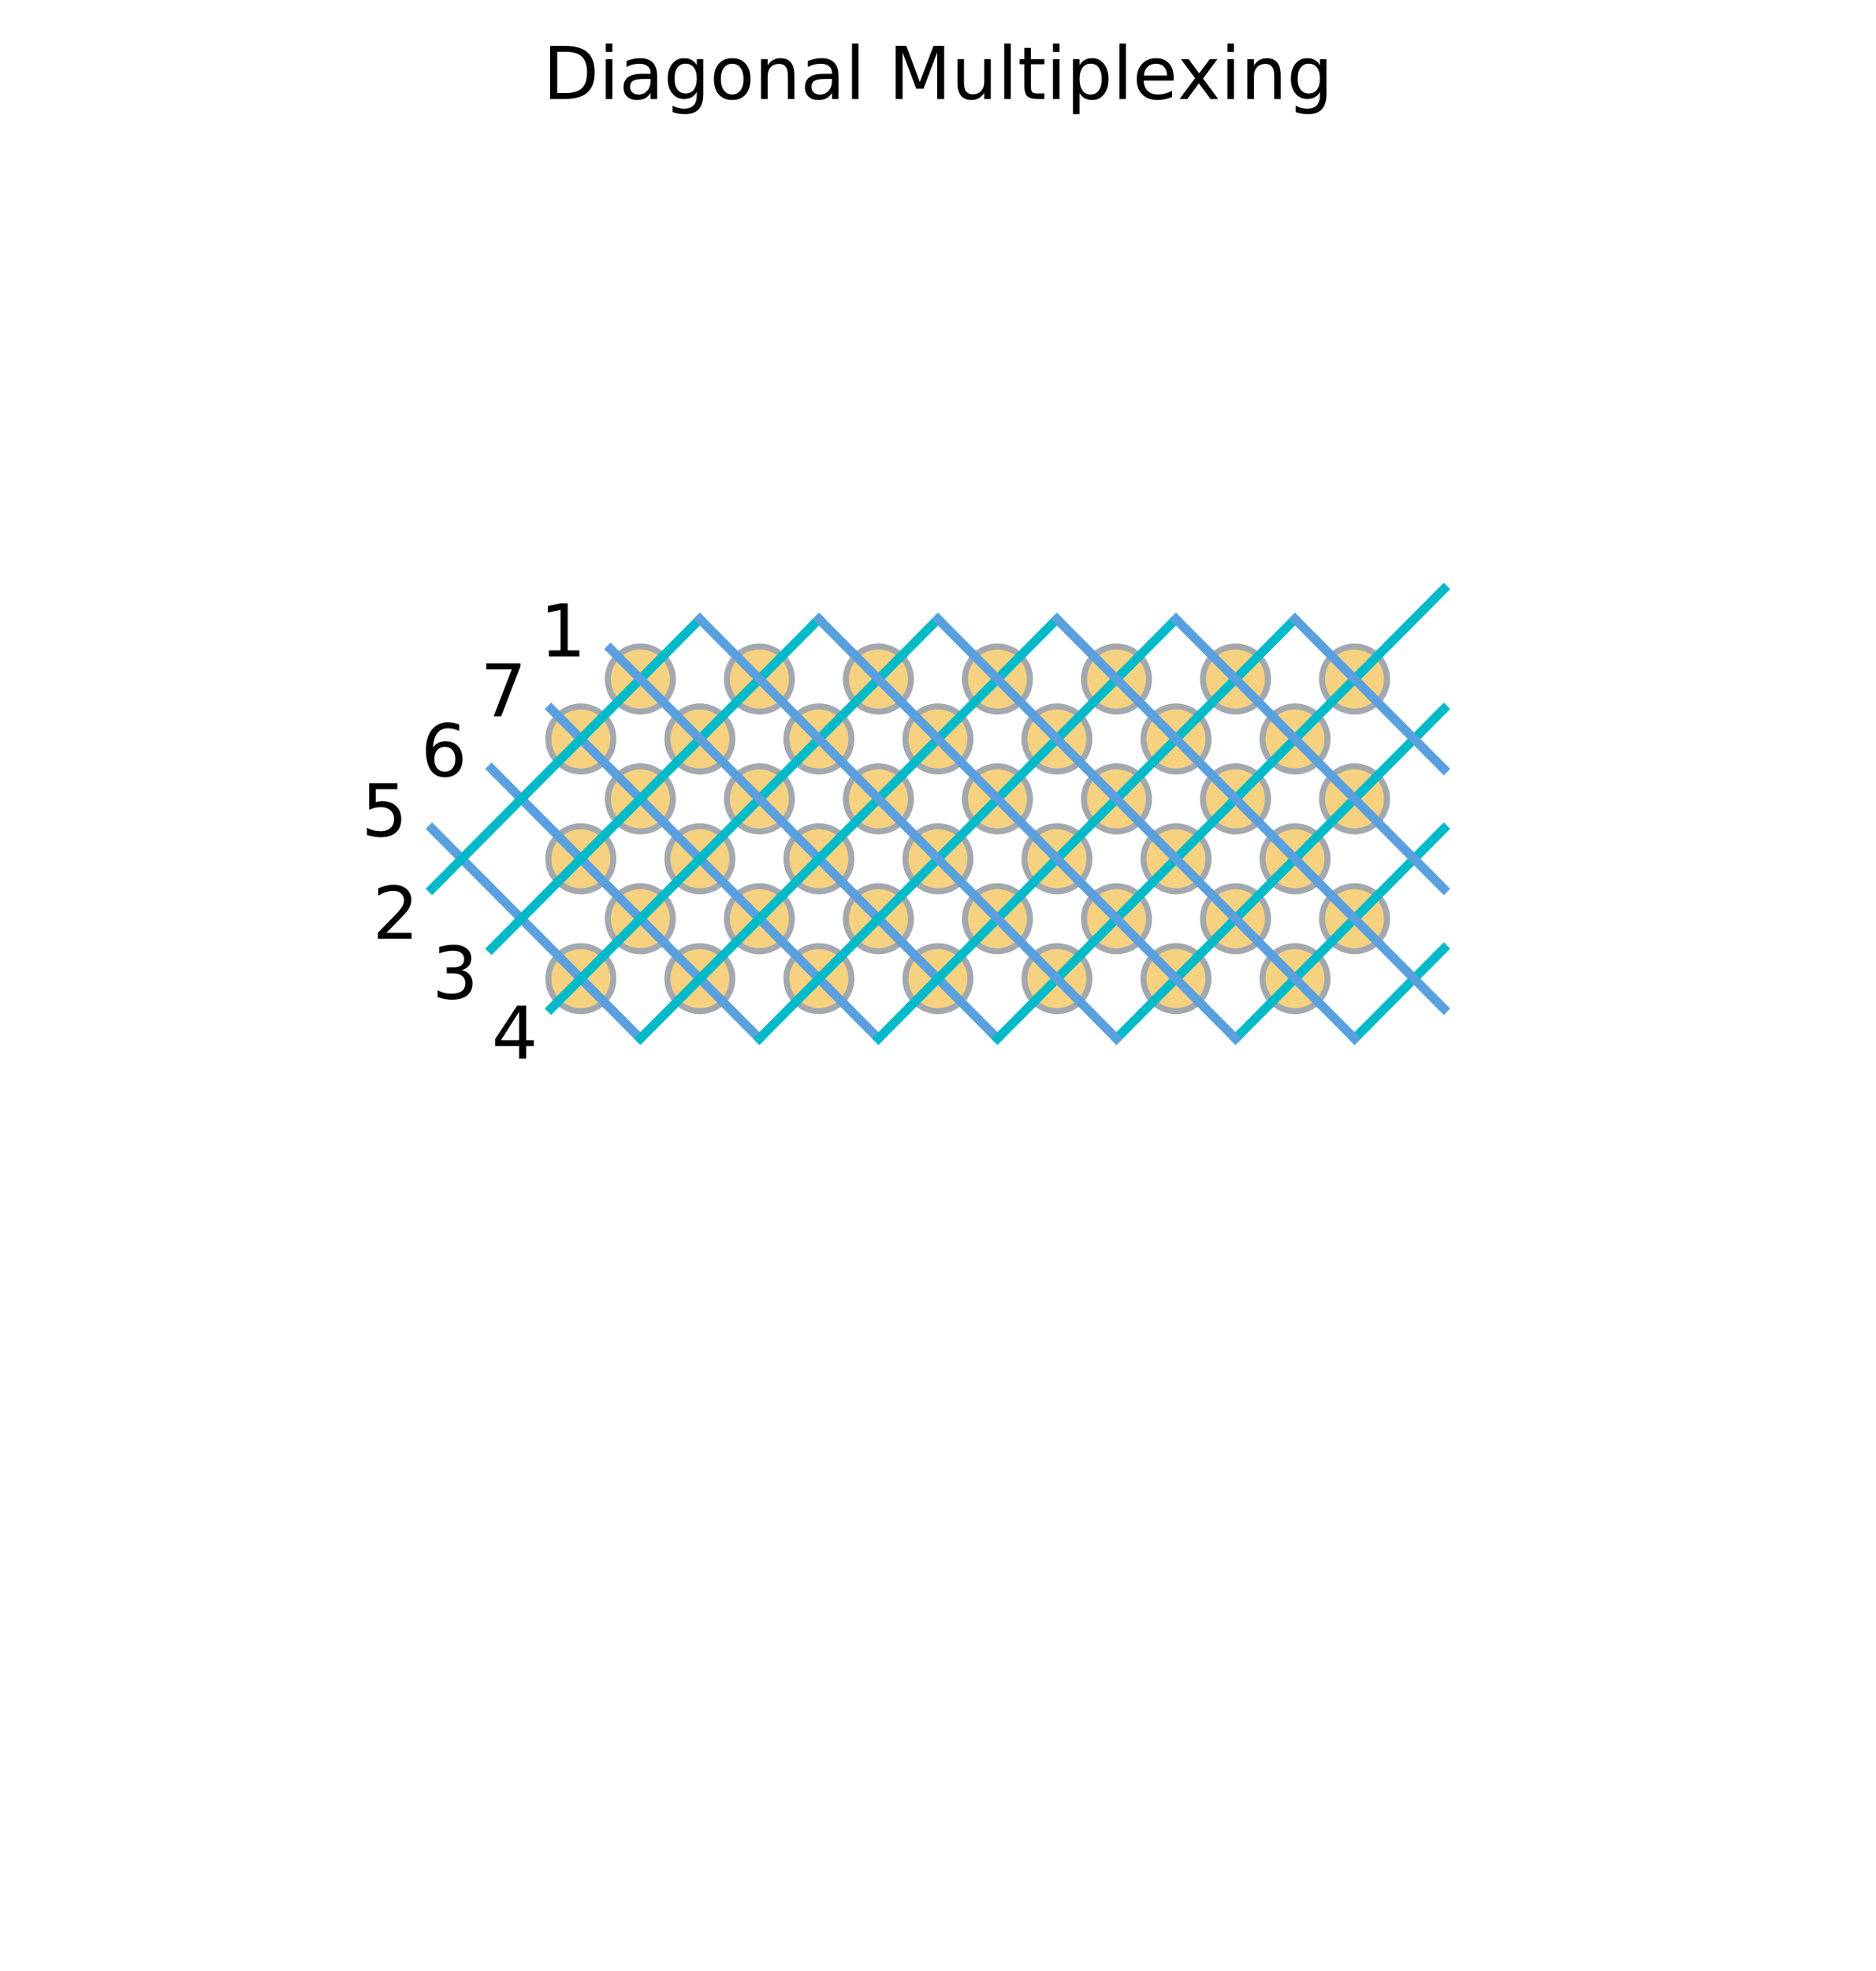 <?xml version="1.0" encoding="utf-8" standalone="no"?>
<!DOCTYPE svg PUBLIC "-//W3C//DTD SVG 1.1//EN"
  "http://www.w3.org/Graphics/SVG/1.1/DTD/svg11.dtd">
<!-- Created with matplotlib (https://matplotlib.org/) -->
<svg height="325.018pt" version="1.1" viewBox="0 0 309.4 325.018" width="309.4pt" xmlns="http://www.w3.org/2000/svg" xmlns:xlink="http://www.w3.org/1999/xlink">
 <defs>
  <style type="text/css">
*{stroke-linecap:butt;stroke-linejoin:round;}
  </style>
 </defs>
 <g id="figure_1">
  <g id="patch_1">
   <path d="M 0 325.018 
L 309.4 325.018 
L 309.4 0 
L 0 0 
z
" style="fill:none;"/>
  </g>
  <g id="axes_1">
   <g id="patch_2">
    <path d="M 10.7 314.318 
L 298.7 314.318 
L 298.7 26.318 
L 10.7 26.318 
z
" style="fill:none;"/>
   </g>
   <g id="PathCollection_1">
    <defs>
     <path d="M 0 5.362 
C 1.422 5.362 2.786 4.797 3.791 3.791 
C 4.797 2.786 5.362 1.422 5.362 0 
C 5.362 -1.422 4.797 -2.786 3.791 -3.791 
C 2.786 -4.797 1.422 -5.362 0 -5.362 
C -1.422 -5.362 -2.786 -4.797 -3.791 -3.791 
C -4.797 -2.786 -5.362 -1.422 -5.362 0 
C -5.362 1.422 -4.797 2.786 -3.791 3.791 
C -2.786 4.797 -1.422 5.362 0 5.362 
z
" id="macaf0a3f36" style="stroke:#a2a8ae;"/>
    </defs>
    <g>
     <use style="fill:#f6d180;stroke:#a2a8ae;" x="105.612" xlink:href="#macaf0a3f36" y="111.964"/>
    </g>
   </g>
   <g id="PathCollection_2">
    <g>
     <use style="fill:#f6d180;stroke:#a2a8ae;" x="115.427" xlink:href="#macaf0a3f36" y="121.844"/>
    </g>
   </g>
   <g id="PathCollection_3">
    <g>
     <use style="fill:#f6d180;stroke:#a2a8ae;" x="125.242" xlink:href="#macaf0a3f36" y="111.964"/>
    </g>
   </g>
   <g id="PathCollection_4">
    <g>
     <use style="fill:#f6d180;stroke:#a2a8ae;" x="125.242" xlink:href="#macaf0a3f36" y="131.724"/>
    </g>
   </g>
   <g id="PathCollection_5">
    <g>
     <use style="fill:#f6d180;stroke:#a2a8ae;" x="135.058" xlink:href="#macaf0a3f36" y="121.844"/>
    </g>
   </g>
   <g id="PathCollection_6">
    <g>
     <use style="fill:#f6d180;stroke:#a2a8ae;" x="144.873" xlink:href="#macaf0a3f36" y="111.964"/>
    </g>
   </g>
   <g id="PathCollection_7">
    <g>
     <use style="fill:#f6d180;stroke:#a2a8ae;" x="135.058" xlink:href="#macaf0a3f36" y="141.603"/>
    </g>
   </g>
   <g id="PathCollection_8">
    <g>
     <use style="fill:#f6d180;stroke:#a2a8ae;" x="144.873" xlink:href="#macaf0a3f36" y="131.724"/>
    </g>
   </g>
   <g id="PathCollection_9">
    <g>
     <use style="fill:#f6d180;stroke:#a2a8ae;" x="154.689" xlink:href="#macaf0a3f36" y="121.844"/>
    </g>
   </g>
   <g id="PathCollection_10">
    <g>
     <use style="fill:#f6d180;stroke:#a2a8ae;" x="164.504" xlink:href="#macaf0a3f36" y="111.964"/>
    </g>
   </g>
   <g id="PathCollection_11">
    <g>
     <use style="fill:#f6d180;stroke:#a2a8ae;" x="144.873" xlink:href="#macaf0a3f36" y="151.483"/>
    </g>
   </g>
   <g id="PathCollection_12">
    <g>
     <use style="fill:#f6d180;stroke:#a2a8ae;" x="154.689" xlink:href="#macaf0a3f36" y="141.603"/>
    </g>
   </g>
   <g id="PathCollection_13">
    <g>
     <use style="fill:#f6d180;stroke:#a2a8ae;" x="164.504" xlink:href="#macaf0a3f36" y="131.724"/>
    </g>
   </g>
   <g id="PathCollection_14">
    <g>
     <use style="fill:#f6d180;stroke:#a2a8ae;" x="174.319" xlink:href="#macaf0a3f36" y="121.844"/>
    </g>
   </g>
   <g id="PathCollection_15">
    <g>
     <use style="fill:#f6d180;stroke:#a2a8ae;" x="184.135" xlink:href="#macaf0a3f36" y="111.964"/>
    </g>
   </g>
   <g id="PathCollection_16">
    <g>
     <use style="fill:#f6d180;stroke:#a2a8ae;" x="154.689" xlink:href="#macaf0a3f36" y="161.363"/>
    </g>
   </g>
   <g id="PathCollection_17">
    <g>
     <use style="fill:#f6d180;stroke:#a2a8ae;" x="164.504" xlink:href="#macaf0a3f36" y="151.483"/>
    </g>
   </g>
   <g id="PathCollection_18">
    <g>
     <use style="fill:#f6d180;stroke:#a2a8ae;" x="174.319" xlink:href="#macaf0a3f36" y="141.603"/>
    </g>
   </g>
   <g id="PathCollection_19">
    <g>
     <use style="fill:#f6d180;stroke:#a2a8ae;" x="184.135" xlink:href="#macaf0a3f36" y="131.724"/>
    </g>
   </g>
   <g id="PathCollection_20">
    <g>
     <use style="fill:#f6d180;stroke:#a2a8ae;" x="193.95" xlink:href="#macaf0a3f36" y="121.844"/>
    </g>
   </g>
   <g id="PathCollection_21">
    <g>
     <use style="fill:#f6d180;stroke:#a2a8ae;" x="203.766" xlink:href="#macaf0a3f36" y="111.964"/>
    </g>
   </g>
   <g id="PathCollection_22">
    <g>
     <use style="fill:#f6d180;stroke:#a2a8ae;" x="135.058" xlink:href="#macaf0a3f36" y="161.363"/>
    </g>
   </g>
   <g id="PathCollection_23">
    <g>
     <use style="fill:#f6d180;stroke:#a2a8ae;" x="125.242" xlink:href="#macaf0a3f36" y="151.483"/>
    </g>
   </g>
   <g id="PathCollection_24">
    <g>
     <use style="fill:#f6d180;stroke:#a2a8ae;" x="115.427" xlink:href="#macaf0a3f36" y="161.363"/>
    </g>
   </g>
   <g id="PathCollection_25">
    <g>
     <use style="fill:#f6d180;stroke:#a2a8ae;" x="115.427" xlink:href="#macaf0a3f36" y="141.603"/>
    </g>
   </g>
   <g id="PathCollection_26">
    <g>
     <use style="fill:#f6d180;stroke:#a2a8ae;" x="105.612" xlink:href="#macaf0a3f36" y="151.483"/>
    </g>
   </g>
   <g id="PathCollection_27">
    <g>
     <use style="fill:#f6d180;stroke:#a2a8ae;" x="95.796" xlink:href="#macaf0a3f36" y="161.363"/>
    </g>
   </g>
   <g id="PathCollection_28">
    <g>
     <use style="fill:#f6d180;stroke:#a2a8ae;" x="105.612" xlink:href="#macaf0a3f36" y="131.724"/>
    </g>
   </g>
   <g id="PathCollection_29">
    <g>
     <use style="fill:#f6d180;stroke:#a2a8ae;" x="95.796" xlink:href="#macaf0a3f36" y="141.603"/>
    </g>
   </g>
   <g id="PathCollection_30">
    <g>
     <use style="fill:#f6d180;stroke:#a2a8ae;" x="95.796" xlink:href="#macaf0a3f36" y="121.844"/>
    </g>
   </g>
   <g id="PathCollection_31">
    <g>
     <use style="fill:#f6d180;stroke:#a2a8ae;" x="223.396" xlink:href="#macaf0a3f36" y="151.483"/>
    </g>
   </g>
   <g id="PathCollection_32">
    <g>
     <use style="fill:#f6d180;stroke:#a2a8ae;" x="213.581" xlink:href="#macaf0a3f36" y="161.363"/>
    </g>
   </g>
   <g id="PathCollection_33">
    <g>
     <use style="fill:#f6d180;stroke:#a2a8ae;" x="223.396" xlink:href="#macaf0a3f36" y="131.724"/>
    </g>
   </g>
   <g id="PathCollection_34">
    <g>
     <use style="fill:#f6d180;stroke:#a2a8ae;" x="213.581" xlink:href="#macaf0a3f36" y="141.603"/>
    </g>
   </g>
   <g id="PathCollection_35">
    <g>
     <use style="fill:#f6d180;stroke:#a2a8ae;" x="203.766" xlink:href="#macaf0a3f36" y="151.483"/>
    </g>
   </g>
   <g id="PathCollection_36">
    <g>
     <use style="fill:#f6d180;stroke:#a2a8ae;" x="193.95" xlink:href="#macaf0a3f36" y="161.363"/>
    </g>
   </g>
   <g id="PathCollection_37">
    <g>
     <use style="fill:#f6d180;stroke:#a2a8ae;" x="223.396" xlink:href="#macaf0a3f36" y="111.964"/>
    </g>
   </g>
   <g id="PathCollection_38">
    <g>
     <use style="fill:#f6d180;stroke:#a2a8ae;" x="213.581" xlink:href="#macaf0a3f36" y="121.844"/>
    </g>
   </g>
   <g id="PathCollection_39">
    <g>
     <use style="fill:#f6d180;stroke:#a2a8ae;" x="203.766" xlink:href="#macaf0a3f36" y="131.724"/>
    </g>
   </g>
   <g id="PathCollection_40">
    <g>
     <use style="fill:#f6d180;stroke:#a2a8ae;" x="193.95" xlink:href="#macaf0a3f36" y="141.603"/>
    </g>
   </g>
   <g id="PathCollection_41">
    <g>
     <use style="fill:#f6d180;stroke:#a2a8ae;" x="184.135" xlink:href="#macaf0a3f36" y="151.483"/>
    </g>
   </g>
   <g id="PathCollection_42">
    <g>
     <use style="fill:#f6d180;stroke:#a2a8ae;" x="174.319" xlink:href="#macaf0a3f36" y="161.363"/>
    </g>
   </g>
   <g id="matplotlib.axis_1"/>
   <g id="matplotlib.axis_2"/>
   <g id="line2d_1">
    <path clip-path="url(#p5c89bce927)" d="M 105.612 171.243 
L 71.258 136.663 
" style="fill:none;stroke:#5aa0df;stroke-linecap:square;stroke-width:1.5;"/>
   </g>
   <g id="line2d_2">
    <path clip-path="url(#p5c89bce927)" d="M 125.242 171.243 
L 81.073 126.784 
" style="fill:none;stroke:#5aa0df;stroke-linecap:square;stroke-width:1.5;"/>
   </g>
   <g id="line2d_3">
    <path clip-path="url(#p5c89bce927)" d="M 144.873 171.243 
L 90.889 116.904 
" style="fill:none;stroke:#5aa0df;stroke-linecap:square;stroke-width:1.5;"/>
   </g>
   <g id="line2d_4">
    <path clip-path="url(#p5c89bce927)" d="M 90.889 166.303 
L 154.689 102.084 
" style="fill:none;stroke:#00bac9;stroke-linecap:square;stroke-width:1.5;"/>
   </g>
   <g id="line2d_5">
    <path clip-path="url(#p5c89bce927)" d="M 81.073 156.423 
L 135.058 102.084 
" style="fill:none;stroke:#00bac9;stroke-linecap:square;stroke-width:1.5;"/>
   </g>
   <g id="line2d_6">
    <path clip-path="url(#p5c89bce927)" d="M 71.258 146.543 
L 115.427 102.084 
" style="fill:none;stroke:#00bac9;stroke-linecap:square;stroke-width:1.5;"/>
   </g>
   <g id="line2d_7">
    <path clip-path="url(#p5c89bce927)" d="M 164.504 171.243 
L 100.704 107.024 
" style="fill:none;stroke:#5aa0df;stroke-linecap:square;stroke-width:1.5;"/>
   </g>
   <g id="line2d_8">
    <path clip-path="url(#p5c89bce927)" d="M 144.873 171.243 
L 213.581 102.084 
" style="fill:none;stroke:#00bac9;stroke-linecap:square;stroke-width:1.5;"/>
   </g>
   <g id="line2d_9">
    <path clip-path="url(#p5c89bce927)" d="M 125.242 171.243 
L 193.95 102.084 
" style="fill:none;stroke:#00bac9;stroke-linecap:square;stroke-width:1.5;"/>
   </g>
   <g id="line2d_10">
    <path clip-path="url(#p5c89bce927)" d="M 105.612 171.243 
L 174.319 102.084 
" style="fill:none;stroke:#00bac9;stroke-linecap:square;stroke-width:1.5;"/>
   </g>
   <g id="line2d_11">
    <path clip-path="url(#p5c89bce927)" d="M 223.396 171.243 
L 238.119 156.423 
" style="fill:none;stroke:#00bac9;stroke-linecap:square;stroke-width:1.5;"/>
   </g>
   <g id="line2d_12">
    <path clip-path="url(#p5c89bce927)" d="M 203.766 171.243 
L 238.119 136.663 
" style="fill:none;stroke:#00bac9;stroke-linecap:square;stroke-width:1.5;"/>
   </g>
   <g id="line2d_13">
    <path clip-path="url(#p5c89bce927)" d="M 184.135 171.243 
L 238.119 116.904 
" style="fill:none;stroke:#00bac9;stroke-linecap:square;stroke-width:1.5;"/>
   </g>
   <g id="line2d_14">
    <path clip-path="url(#p5c89bce927)" d="M 164.504 171.243 
L 238.119 97.144 
" style="fill:none;stroke:#00bac9;stroke-linecap:square;stroke-width:1.5;"/>
   </g>
   <g id="line2d_15">
    <path clip-path="url(#p5c89bce927)" d="M 184.135 171.243 
L 115.427 102.084 
" style="fill:none;stroke:#5aa0df;stroke-linecap:square;stroke-width:1.5;"/>
   </g>
   <g id="line2d_16">
    <path clip-path="url(#p5c89bce927)" d="M 203.766 171.243 
L 135.058 102.084 
" style="fill:none;stroke:#5aa0df;stroke-linecap:square;stroke-width:1.5;"/>
   </g>
   <g id="line2d_17">
    <path clip-path="url(#p5c89bce927)" d="M 223.396 171.243 
L 154.689 102.084 
" style="fill:none;stroke:#5aa0df;stroke-linecap:square;stroke-width:1.5;"/>
   </g>
   <g id="line2d_18">
    <path clip-path="url(#p5c89bce927)" d="M 238.119 166.303 
L 174.319 102.084 
" style="fill:none;stroke:#5aa0df;stroke-linecap:square;stroke-width:1.5;"/>
   </g>
   <g id="line2d_19">
    <path clip-path="url(#p5c89bce927)" d="M 238.119 146.543 
L 193.95 102.084 
" style="fill:none;stroke:#5aa0df;stroke-linecap:square;stroke-width:1.5;"/>
   </g>
   <g id="line2d_20">
    <path clip-path="url(#p5c89bce927)" d="M 238.119 126.784 
L 213.581 102.084 
" style="fill:none;stroke:#5aa0df;stroke-linecap:square;stroke-width:1.5;"/>
   </g>
   <g id="text_1">
    <!-- 4 -->
    <defs>
     <path d="M 37.797 64.312 
L 12.891 25.391 
L 37.797 25.391 
z
M 35.203 72.906 
L 47.609 72.906 
L 47.609 25.391 
L 58.016 25.391 
L 58.016 17.188 
L 47.609 17.188 
L 47.609 0 
L 37.797 0 
L 37.797 17.188 
L 4.891 17.188 
L 4.891 26.703 
z
" id="DejaVuSans-52"/>
    </defs>
    <g transform="translate(81.073 174.554)scale(0.12 -0.12)">
     <use xlink:href="#DejaVuSans-52"/>
    </g>
   </g>
   <g id="text_2">
    <!-- 3 -->
    <defs>
     <path d="M 40.578 39.312 
Q 47.656 37.797 51.625 33 
Q 55.609 28.219 55.609 21.188 
Q 55.609 10.406 48.188 4.484 
Q 40.766 -1.422 27.094 -1.422 
Q 22.516 -1.422 17.656 -0.516 
Q 12.797 0.391 7.625 2.203 
L 7.625 11.719 
Q 11.719 9.328 16.594 8.109 
Q 21.484 6.891 26.812 6.891 
Q 36.078 6.891 40.938 10.547 
Q 45.797 14.203 45.797 21.188 
Q 45.797 27.641 41.281 31.266 
Q 36.766 34.906 28.719 34.906 
L 20.219 34.906 
L 20.219 43.016 
L 29.109 43.016 
Q 36.375 43.016 40.234 45.922 
Q 44.094 48.828 44.094 54.297 
Q 44.094 59.906 40.109 62.906 
Q 36.141 65.922 28.719 65.922 
Q 24.656 65.922 20.016 65.031 
Q 15.375 64.156 9.812 62.312 
L 9.812 71.094 
Q 15.438 72.656 20.344 73.438 
Q 25.25 74.219 29.594 74.219 
Q 40.828 74.219 47.359 69.109 
Q 53.906 64.016 53.906 55.328 
Q 53.906 49.266 50.438 45.094 
Q 46.969 40.922 40.578 39.312 
z
" id="DejaVuSans-51"/>
    </defs>
    <g transform="translate(71.258 164.674)scale(0.12 -0.12)">
     <use xlink:href="#DejaVuSans-51"/>
    </g>
   </g>
   <g id="text_3">
    <!-- 2 -->
    <defs>
     <path d="M 19.188 8.297 
L 53.609 8.297 
L 53.609 0 
L 7.328 0 
L 7.328 8.297 
Q 12.938 14.109 22.625 23.891 
Q 32.328 33.688 34.812 36.531 
Q 39.547 41.844 41.422 45.531 
Q 43.312 49.219 43.312 52.781 
Q 43.312 58.594 39.234 62.25 
Q 35.156 65.922 28.609 65.922 
Q 23.969 65.922 18.812 64.312 
Q 13.672 62.703 7.812 59.422 
L 7.812 69.391 
Q 13.766 71.781 18.938 73 
Q 24.125 74.219 28.422 74.219 
Q 39.75 74.219 46.484 68.547 
Q 53.219 62.891 53.219 53.422 
Q 53.219 48.922 51.531 44.891 
Q 49.859 40.875 45.406 35.406 
Q 44.188 33.984 37.641 27.219 
Q 31.109 20.453 19.188 8.297 
z
" id="DejaVuSans-50"/>
    </defs>
    <g transform="translate(61.442 154.794)scale(0.12 -0.12)">
     <use xlink:href="#DejaVuSans-50"/>
    </g>
   </g>
   <g id="text_4">
    <!-- 5 -->
    <defs>
     <path d="M 10.797 72.906 
L 49.516 72.906 
L 49.516 64.594 
L 19.828 64.594 
L 19.828 46.734 
Q 21.969 47.469 24.109 47.828 
Q 26.266 48.188 28.422 48.188 
Q 40.625 48.188 47.75 41.5 
Q 54.891 34.812 54.891 23.391 
Q 54.891 11.625 47.562 5.094 
Q 40.234 -1.422 26.906 -1.422 
Q 22.312 -1.422 17.547 -0.641 
Q 12.797 0.141 7.719 1.703 
L 7.719 11.625 
Q 12.109 9.234 16.797 8.062 
Q 21.484 6.891 26.703 6.891 
Q 35.156 6.891 40.078 11.328 
Q 45.016 15.766 45.016 23.391 
Q 45.016 31 40.078 35.438 
Q 35.156 39.891 26.703 39.891 
Q 22.75 39.891 18.812 39.016 
Q 14.891 38.141 10.797 36.281 
z
" id="DejaVuSans-53"/>
    </defs>
    <g transform="translate(59.588 137.878)scale(0.12 -0.12)">
     <use xlink:href="#DejaVuSans-53"/>
    </g>
   </g>
   <g id="text_5">
    <!-- 6 -->
    <defs>
     <path d="M 33.016 40.375 
Q 26.375 40.375 22.484 35.828 
Q 18.609 31.297 18.609 23.391 
Q 18.609 15.531 22.484 10.953 
Q 26.375 6.391 33.016 6.391 
Q 39.656 6.391 43.531 10.953 
Q 47.406 15.531 47.406 23.391 
Q 47.406 31.297 43.531 35.828 
Q 39.656 40.375 33.016 40.375 
z
M 52.594 71.297 
L 52.594 62.312 
Q 48.875 64.062 45.094 64.984 
Q 41.312 65.922 37.594 65.922 
Q 27.828 65.922 22.672 59.328 
Q 17.531 52.734 16.797 39.406 
Q 19.672 43.656 24.016 45.922 
Q 28.375 48.188 33.594 48.188 
Q 44.578 48.188 50.953 41.516 
Q 57.328 34.859 57.328 23.391 
Q 57.328 12.156 50.688 5.359 
Q 44.047 -1.422 33.016 -1.422 
Q 20.359 -1.422 13.672 8.266 
Q 6.984 17.969 6.984 36.375 
Q 6.984 53.656 15.188 63.938 
Q 23.391 74.219 37.203 74.219 
Q 40.922 74.219 44.703 73.484 
Q 48.484 72.75 52.594 71.297 
z
" id="DejaVuSans-54"/>
    </defs>
    <g transform="translate(69.403 127.998)scale(0.12 -0.12)">
     <use xlink:href="#DejaVuSans-54"/>
    </g>
   </g>
   <g id="text_6">
    <!-- 7 -->
    <defs>
     <path d="M 8.203 72.906 
L 55.078 72.906 
L 55.078 68.703 
L 28.609 0 
L 18.312 0 
L 43.219 64.594 
L 8.203 64.594 
z
" id="DejaVuSans-55"/>
    </defs>
    <g transform="translate(79.219 118.118)scale(0.12 -0.12)">
     <use xlink:href="#DejaVuSans-55"/>
    </g>
   </g>
   <g id="text_7">
    <!-- 1 -->
    <defs>
     <path d="M 12.406 8.297 
L 28.516 8.297 
L 28.516 63.922 
L 10.984 60.406 
L 10.984 69.391 
L 28.422 72.906 
L 38.281 72.906 
L 38.281 8.297 
L 54.391 8.297 
L 54.391 0 
L 12.406 0 
z
" id="DejaVuSans-49"/>
    </defs>
    <g transform="translate(89.034 108.239)scale(0.12 -0.12)">
     <use xlink:href="#DejaVuSans-49"/>
    </g>
   </g>
   <g id="text_8">
    <!-- Diagonal Multiplexing -->
    <defs>
     <path d="M 19.672 64.797 
L 19.672 8.109 
L 31.594 8.109 
Q 46.688 8.109 53.688 14.938 
Q 60.688 21.781 60.688 36.531 
Q 60.688 51.172 53.688 57.984 
Q 46.688 64.797 31.594 64.797 
z
M 9.812 72.906 
L 30.078 72.906 
Q 51.266 72.906 61.172 64.094 
Q 71.094 55.281 71.094 36.531 
Q 71.094 17.672 61.125 8.828 
Q 51.172 0 30.078 0 
L 9.812 0 
z
" id="DejaVuSans-68"/>
     <path d="M 9.422 54.688 
L 18.406 54.688 
L 18.406 0 
L 9.422 0 
z
M 9.422 75.984 
L 18.406 75.984 
L 18.406 64.594 
L 9.422 64.594 
z
" id="DejaVuSans-105"/>
     <path d="M 34.281 27.484 
Q 23.391 27.484 19.188 25 
Q 14.984 22.516 14.984 16.5 
Q 14.984 11.719 18.141 8.906 
Q 21.297 6.109 26.703 6.109 
Q 34.188 6.109 38.703 11.406 
Q 43.219 16.703 43.219 25.484 
L 43.219 27.484 
z
M 52.203 31.203 
L 52.203 0 
L 43.219 0 
L 43.219 8.297 
Q 40.141 3.328 35.547 0.953 
Q 30.953 -1.422 24.312 -1.422 
Q 15.922 -1.422 10.953 3.297 
Q 6 8.016 6 15.922 
Q 6 25.141 12.172 29.828 
Q 18.359 34.516 30.609 34.516 
L 43.219 34.516 
L 43.219 35.406 
Q 43.219 41.609 39.141 45 
Q 35.062 48.391 27.688 48.391 
Q 23 48.391 18.547 47.266 
Q 14.109 46.141 10.016 43.891 
L 10.016 52.203 
Q 14.938 54.109 19.578 55.047 
Q 24.219 56 28.609 56 
Q 40.484 56 46.344 49.844 
Q 52.203 43.703 52.203 31.203 
z
" id="DejaVuSans-97"/>
     <path d="M 45.406 27.984 
Q 45.406 37.75 41.375 43.109 
Q 37.359 48.484 30.078 48.484 
Q 22.859 48.484 18.828 43.109 
Q 14.797 37.75 14.797 27.984 
Q 14.797 18.266 18.828 12.891 
Q 22.859 7.516 30.078 7.516 
Q 37.359 7.516 41.375 12.891 
Q 45.406 18.266 45.406 27.984 
z
M 54.391 6.781 
Q 54.391 -7.172 48.188 -13.984 
Q 42 -20.797 29.203 -20.797 
Q 24.469 -20.797 20.266 -20.094 
Q 16.062 -19.391 12.109 -17.922 
L 12.109 -9.188 
Q 16.062 -11.328 19.922 -12.344 
Q 23.781 -13.375 27.781 -13.375 
Q 36.625 -13.375 41.016 -8.766 
Q 45.406 -4.156 45.406 5.172 
L 45.406 9.625 
Q 42.625 4.781 38.281 2.391 
Q 33.938 0 27.875 0 
Q 17.828 0 11.672 7.656 
Q 5.516 15.328 5.516 27.984 
Q 5.516 40.672 11.672 48.328 
Q 17.828 56 27.875 56 
Q 33.938 56 38.281 53.609 
Q 42.625 51.219 45.406 46.391 
L 45.406 54.688 
L 54.391 54.688 
z
" id="DejaVuSans-103"/>
     <path d="M 30.609 48.391 
Q 23.391 48.391 19.188 42.75 
Q 14.984 37.109 14.984 27.297 
Q 14.984 17.484 19.156 11.844 
Q 23.344 6.203 30.609 6.203 
Q 37.797 6.203 41.984 11.859 
Q 46.188 17.531 46.188 27.297 
Q 46.188 37.016 41.984 42.703 
Q 37.797 48.391 30.609 48.391 
z
M 30.609 56 
Q 42.328 56 49.016 48.375 
Q 55.719 40.766 55.719 27.297 
Q 55.719 13.875 49.016 6.219 
Q 42.328 -1.422 30.609 -1.422 
Q 18.844 -1.422 12.172 6.219 
Q 5.516 13.875 5.516 27.297 
Q 5.516 40.766 12.172 48.375 
Q 18.844 56 30.609 56 
z
" id="DejaVuSans-111"/>
     <path d="M 54.891 33.016 
L 54.891 0 
L 45.906 0 
L 45.906 32.719 
Q 45.906 40.484 42.875 44.328 
Q 39.844 48.188 33.797 48.188 
Q 26.516 48.188 22.312 43.547 
Q 18.109 38.922 18.109 30.906 
L 18.109 0 
L 9.078 0 
L 9.078 54.688 
L 18.109 54.688 
L 18.109 46.188 
Q 21.344 51.125 25.703 53.562 
Q 30.078 56 35.797 56 
Q 45.219 56 50.047 50.172 
Q 54.891 44.344 54.891 33.016 
z
" id="DejaVuSans-110"/>
     <path d="M 9.422 75.984 
L 18.406 75.984 
L 18.406 0 
L 9.422 0 
z
" id="DejaVuSans-108"/>
     <path id="DejaVuSans-32"/>
     <path d="M 9.812 72.906 
L 24.516 72.906 
L 43.109 23.297 
L 61.812 72.906 
L 76.516 72.906 
L 76.516 0 
L 66.891 0 
L 66.891 64.016 
L 48.094 14.016 
L 38.188 14.016 
L 19.391 64.016 
L 19.391 0 
L 9.812 0 
z
" id="DejaVuSans-77"/>
     <path d="M 8.5 21.578 
L 8.5 54.688 
L 17.484 54.688 
L 17.484 21.922 
Q 17.484 14.156 20.5 10.266 
Q 23.531 6.391 29.594 6.391 
Q 36.859 6.391 41.078 11.031 
Q 45.312 15.672 45.312 23.688 
L 45.312 54.688 
L 54.297 54.688 
L 54.297 0 
L 45.312 0 
L 45.312 8.406 
Q 42.047 3.422 37.719 1 
Q 33.406 -1.422 27.688 -1.422 
Q 18.266 -1.422 13.375 4.438 
Q 8.5 10.297 8.5 21.578 
z
M 31.109 56 
z
" id="DejaVuSans-117"/>
     <path d="M 18.312 70.219 
L 18.312 54.688 
L 36.812 54.688 
L 36.812 47.703 
L 18.312 47.703 
L 18.312 18.016 
Q 18.312 11.328 20.141 9.422 
Q 21.969 7.516 27.594 7.516 
L 36.812 7.516 
L 36.812 0 
L 27.594 0 
Q 17.188 0 13.234 3.875 
Q 9.281 7.766 9.281 18.016 
L 9.281 47.703 
L 2.688 47.703 
L 2.688 54.688 
L 9.281 54.688 
L 9.281 70.219 
z
" id="DejaVuSans-116"/>
     <path d="M 18.109 8.203 
L 18.109 -20.797 
L 9.078 -20.797 
L 9.078 54.688 
L 18.109 54.688 
L 18.109 46.391 
Q 20.953 51.266 25.266 53.625 
Q 29.594 56 35.594 56 
Q 45.562 56 51.781 48.094 
Q 58.016 40.188 58.016 27.297 
Q 58.016 14.406 51.781 6.484 
Q 45.562 -1.422 35.594 -1.422 
Q 29.594 -1.422 25.266 0.953 
Q 20.953 3.328 18.109 8.203 
z
M 48.688 27.297 
Q 48.688 37.203 44.609 42.844 
Q 40.531 48.484 33.406 48.484 
Q 26.266 48.484 22.188 42.844 
Q 18.109 37.203 18.109 27.297 
Q 18.109 17.391 22.188 11.75 
Q 26.266 6.109 33.406 6.109 
Q 40.531 6.109 44.609 11.75 
Q 48.688 17.391 48.688 27.297 
z
" id="DejaVuSans-112"/>
     <path d="M 56.203 29.594 
L 56.203 25.203 
L 14.891 25.203 
Q 15.484 15.922 20.484 11.062 
Q 25.484 6.203 34.422 6.203 
Q 39.594 6.203 44.453 7.469 
Q 49.312 8.734 54.109 11.281 
L 54.109 2.781 
Q 49.266 0.734 44.188 -0.344 
Q 39.109 -1.422 33.891 -1.422 
Q 20.797 -1.422 13.156 6.188 
Q 5.516 13.812 5.516 26.812 
Q 5.516 40.234 12.766 48.109 
Q 20.016 56 32.328 56 
Q 43.359 56 49.781 48.891 
Q 56.203 41.797 56.203 29.594 
z
M 47.219 32.234 
Q 47.125 39.594 43.094 43.984 
Q 39.062 48.391 32.422 48.391 
Q 24.906 48.391 20.391 44.141 
Q 15.875 39.891 15.188 32.172 
z
" id="DejaVuSans-101"/>
     <path d="M 54.891 54.688 
L 35.109 28.078 
L 55.906 0 
L 45.312 0 
L 29.391 21.484 
L 13.484 0 
L 2.875 0 
L 24.125 28.609 
L 4.688 54.688 
L 15.281 54.688 
L 29.781 35.203 
L 44.281 54.688 
z
" id="DejaVuSans-120"/>
    </defs>
    <g transform="translate(89.541 16.318)scale(0.12 -0.12)">
     <use xlink:href="#DejaVuSans-68"/>
     <use x="77.002" xlink:href="#DejaVuSans-105"/>
     <use x="104.785" xlink:href="#DejaVuSans-97"/>
     <use x="166.064" xlink:href="#DejaVuSans-103"/>
     <use x="229.541" xlink:href="#DejaVuSans-111"/>
     <use x="290.723" xlink:href="#DejaVuSans-110"/>
     <use x="354.102" xlink:href="#DejaVuSans-97"/>
     <use x="415.381" xlink:href="#DejaVuSans-108"/>
     <use x="443.164" xlink:href="#DejaVuSans-32"/>
     <use x="474.951" xlink:href="#DejaVuSans-77"/>
     <use x="561.23" xlink:href="#DejaVuSans-117"/>
     <use x="624.609" xlink:href="#DejaVuSans-108"/>
     <use x="652.393" xlink:href="#DejaVuSans-116"/>
     <use x="691.602" xlink:href="#DejaVuSans-105"/>
     <use x="719.385" xlink:href="#DejaVuSans-112"/>
     <use x="782.861" xlink:href="#DejaVuSans-108"/>
     <use x="810.645" xlink:href="#DejaVuSans-101"/>
     <use x="872.152" xlink:href="#DejaVuSans-120"/>
     <use x="931.332" xlink:href="#DejaVuSans-105"/>
     <use x="959.115" xlink:href="#DejaVuSans-110"/>
     <use x="1022.494" xlink:href="#DejaVuSans-103"/>
    </g>
   </g>
  </g>
 </g>
 <defs>
  <clipPath id="p5c89bce927">
   <rect height="288" width="288" x="10.7" y="26.318"/>
  </clipPath>
 </defs>
</svg>
